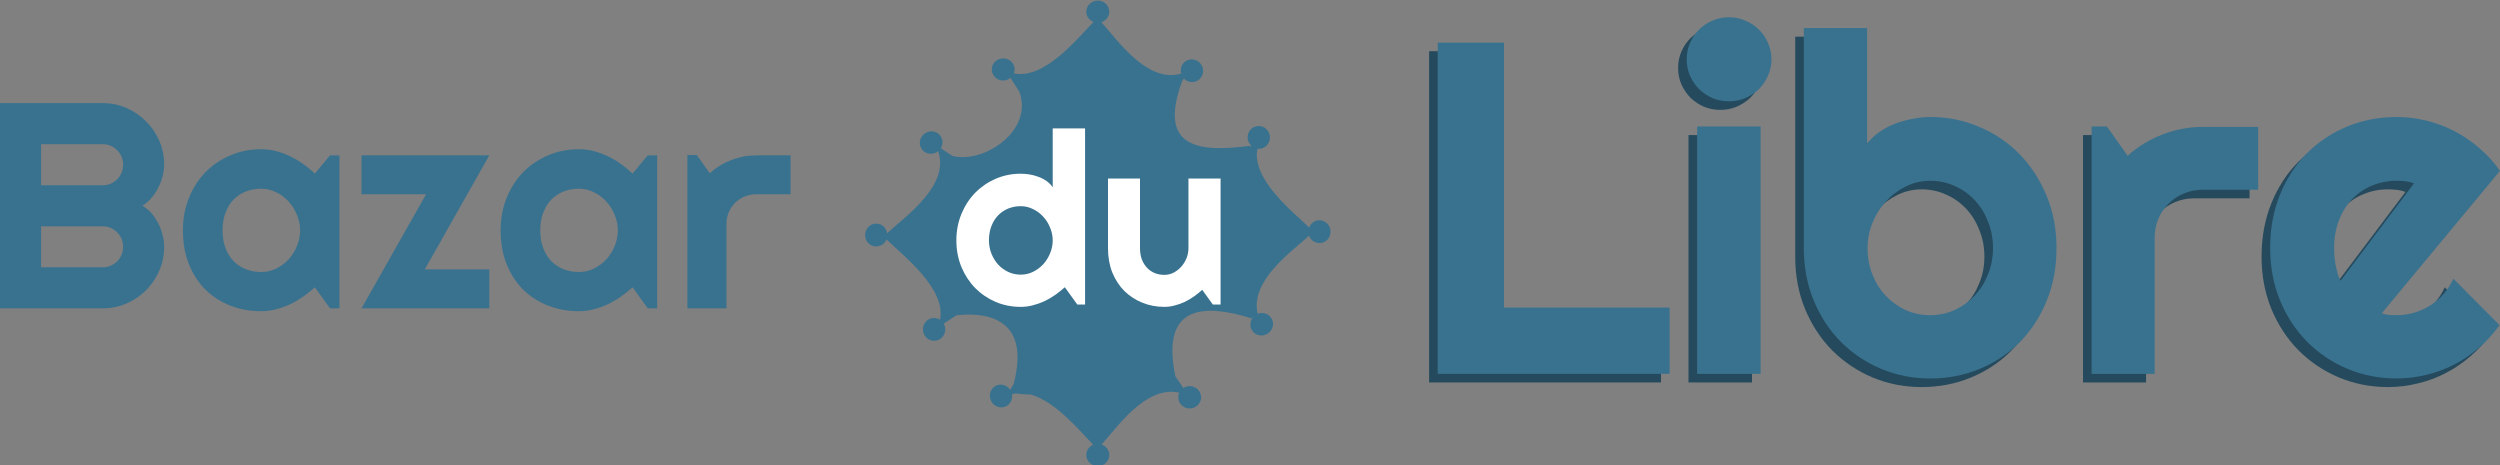 <?xml version="1.0" encoding="UTF-8" standalone="no"?>
<!-- Created with Inkscape (http://www.inkscape.org/) -->
<svg xmlns:dc="http://purl.org/dc/elements/1.1/" xmlns:cc="http://creativecommons.org/ns#" xmlns:rdf="http://www.w3.org/1999/02/22-rdf-syntax-ns#" xmlns:svg="http://www.w3.org/2000/svg" xmlns="http://www.w3.org/2000/svg" xmlns:sodipodi="http://sodipodi.sourceforge.net/DTD/sodipodi-0.dtd" xmlns:inkscape="http://www.inkscape.org/namespaces/inkscape" width="581.437" height="108.197" id="svg3227" version="1.1" inkscape:version="0.48.5 r10040" sodipodi:docname="bazar-d--libre.svg">
  <rect width="100%" height="100%" fill="#808080" stroke="none"/>
  <defs id="defs3229"/>
  <sodipodi:namedview id="base" pagecolor="#ffffff" bordercolor="#666666" borderopacity="1.0" inkscape:pageopacity="0.0" inkscape:pageshadow="2" inkscape:zoom="1.7348794" inkscape:cx="316.11717" inkscape:cy="32.883201" inkscape:document-units="px" inkscape:current-layer="layer1" showgrid="false" fit-margin-top="0" fit-margin-left="0" fit-margin-right="0" fit-margin-bottom="0" showguides="true" inkscape:guide-bbox="true" inkscape:window-width="1920" inkscape:window-height="1041" inkscape:window-x="1920" inkscape:window-y="0" inkscape:window-maximized="1"/>
  <g inkscape:label="Calque 1" inkscape:groupmode="layer" id="layer1" transform="translate(22.147,-355.407)">
    <g id="g3345" transform="translate(-0.408,-8.5)">
      <g style="font-size:68.168px;font-style:normal;font-variant:normal;font-weight:normal;font-stretch:normal;text-indent:0;text-align:start;text-decoration:none;line-height:130%;letter-spacing:0px;word-spacing:0px;text-transform:none;direction:ltr;block-progression:tb;writing-mode:lr-tb;text-anchor:start;baseline-shift:baseline;color:#000000;fill:#39728f;fill-opacity:1;fill-rule:nonzero;stroke:none;stroke-width:7.681;marker:none;visibility:visible;display:inline;overflow:visible;enable-background:accumulate;font-family:Righteous;-inkscape-font-specification:Righteous" id="text3139">
        <path d="m 16.438,421.309 c -4.3e-5,1.975 -0.377,3.828 -1.132,5.559 -0.754,1.731 -1.786,3.251 -3.095,4.56 -1.287,1.287 -2.796,2.308 -4.527,3.062 -1.731,0.754 -3.584,1.132 -5.559,1.132 l -23.865,0 0,-47.731 23.865,0 c 1.975,4e-5 3.828,0.377 5.559,1.132 1.731,0.755 3.24,1.786 4.527,3.095 1.309,1.287 2.341,2.796 3.095,4.527 0.754,1.731 1.132,3.584 1.132,5.559 -4.3e-5,0.888 -0.122,1.797 -0.366,2.729 -0.244,0.932 -0.588,1.831 -1.032,2.696 -0.444,0.865 -0.976,1.653 -1.598,2.363 -0.621,0.71 -1.309,1.298 -2.064,1.764 0.777,0.422 1.476,0.999 2.097,1.731 0.621,0.71 1.154,1.498 1.598,2.363 0.444,0.865 0.777,1.775 0.999,2.729 0.244,0.932 0.366,1.842 0.366,2.729 m -28.625,4.76 14.313,0 c 0.666,0 1.287,-0.122 1.864,-0.366 0.577,-0.244 1.076,-0.577 1.498,-0.999 0.444,-0.444 0.788,-0.954 1.032,-1.531 0.244,-0.577 0.366,-1.198 0.366,-1.864 -3.31e-5,-0.666 -0.122,-1.287 -0.366,-1.864 -0.244,-0.577 -0.588,-1.076 -1.032,-1.498 -0.422,-0.444 -0.921,-0.788 -1.498,-1.032 -0.577,-0.244 -1.198,-0.366 -1.864,-0.366 l -14.313,0 0,9.52 m 0,-19.072 14.313,0 c 0.666,3e-5 1.287,-0.122 1.864,-0.366 0.577,-0.244 1.076,-0.577 1.498,-0.999 0.444,-0.444 0.788,-0.954 1.032,-1.531 0.244,-0.599 0.366,-1.232 0.366,-1.897 -3.31e-5,-0.666 -0.122,-1.287 -0.366,-1.864 -0.244,-0.577 -0.588,-1.076 -1.032,-1.498 -0.422,-0.444 -0.921,-0.788 -1.498,-1.032 -0.577,-0.244 -1.198,-0.366 -1.864,-0.366 l -14.313,0 0,9.553" style="line-height:130%;marker:none;font-family:Righteous;-inkscape-font-specification:Righteous" id="path3396"/>
        <path d="m 57.213,435.622 -2.197,0 -3.528,-4.893 c -0.865,0.777 -1.786,1.509 -2.763,2.197 -0.954,0.666 -1.964,1.254 -3.029,1.764 -1.065,0.488 -2.164,0.876 -3.295,1.165 -1.11,0.288 -2.241,0.433 -3.395,0.433 -2.507,0 -4.871,-0.422 -7.09,-1.265 -2.197,-0.843 -4.127,-2.064 -5.792,-3.661 -1.642,-1.62 -2.94,-3.595 -3.894,-5.925 -0.954,-2.33 -1.431,-4.982 -1.431,-7.955 -10e-7,-2.774 0.477,-5.314 1.431,-7.622 0.954,-2.33 2.252,-4.327 3.894,-5.991 1.664,-1.664 3.595,-2.951 5.792,-3.861 2.219,-0.932 4.582,-1.398 7.09,-1.398 1.154,3e-5 2.297,0.144 3.428,0.433 1.132,0.289 2.23,0.688 3.295,1.198 1.065,0.51 2.075,1.11 3.029,1.797 0.976,0.688 1.886,1.431 2.729,2.23 l 3.528,-4.227 2.197,0 0,35.582 m -9.153,-18.14 c -2.9e-5,-1.243 -0.244,-2.441 -0.732,-3.595 -0.466,-1.176 -1.11,-2.208 -1.931,-3.095 -0.821,-0.91 -1.786,-1.631 -2.896,-2.164 -1.087,-0.555 -2.252,-0.832 -3.495,-0.832 -1.243,3e-5 -2.419,0.211 -3.528,0.632 -1.087,0.422 -2.041,1.043 -2.863,1.864 -0.799,0.821 -1.431,1.842 -1.897,3.062 -0.466,1.198 -0.699,2.574 -0.699,4.127 -1.1e-5,1.553 0.233,2.94 0.699,4.161 0.466,1.198 1.098,2.208 1.897,3.029 0.821,0.821 1.775,1.442 2.863,1.864 1.109,0.422 2.286,0.632 3.528,0.632 1.243,1e-5 2.408,-0.266 3.495,-0.799 1.109,-0.555 2.075,-1.276 2.896,-2.164 0.821,-0.91 1.465,-1.942 1.931,-3.095 0.488,-1.176 0.732,-2.385 0.732,-3.628" style="line-height:130%;marker:none;font-family:Righteous;-inkscape-font-specification:Righteous" id="path3398"/>
        <path d="m 92.062,435.622 -29.723,0 15.012,-26.528 -15.012,0 0,-9.053 29.723,0 -15.012,26.528 15.012,0 0,9.053" style="line-height:130%;marker:none;font-family:Righteous;-inkscape-font-specification:Righteous" id="path3400"/>
        <path d="m 131.105,435.622 -2.197,0 -3.528,-4.893 c -0.865,0.777 -1.786,1.509 -2.763,2.197 -0.954,0.666 -1.964,1.254 -3.029,1.764 -1.065,0.488 -2.164,0.876 -3.295,1.165 -1.11,0.288 -2.241,0.433 -3.395,0.433 -2.507,0 -4.871,-0.422 -7.09,-1.265 -2.197,-0.843 -4.127,-2.064 -5.792,-3.661 -1.642,-1.62 -2.94,-3.595 -3.894,-5.925 -0.954,-2.33 -1.431,-4.982 -1.431,-7.955 -10e-7,-2.774 0.477,-5.314 1.431,-7.622 0.954,-2.33 2.252,-4.327 3.894,-5.991 1.664,-1.664 3.595,-2.951 5.792,-3.861 2.219,-0.932 4.582,-1.398 7.09,-1.398 1.154,3e-5 2.297,0.144 3.428,0.433 1.132,0.289 2.23,0.688 3.295,1.198 1.065,0.51 2.075,1.11 3.029,1.797 0.976,0.688 1.886,1.431 2.729,2.23 l 3.528,-4.227 2.197,0 0,35.582 m -9.153,-18.14 c -3e-5,-1.243 -0.244,-2.441 -0.732,-3.595 -0.466,-1.176 -1.11,-2.208 -1.931,-3.095 -0.821,-0.91 -1.786,-1.631 -2.896,-2.164 -1.087,-0.555 -2.252,-0.832 -3.495,-0.832 -1.243,3e-5 -2.419,0.211 -3.528,0.632 -1.087,0.422 -2.041,1.043 -2.863,1.864 -0.799,0.821 -1.431,1.842 -1.897,3.062 -0.466,1.198 -0.699,2.574 -0.699,4.127 -1e-5,1.553 0.233,2.94 0.699,4.161 0.466,1.198 1.098,2.208 1.897,3.029 0.821,0.821 1.775,1.442 2.863,1.864 1.109,0.422 2.286,0.632 3.528,0.632 1.243,1e-5 2.408,-0.266 3.495,-0.799 1.109,-0.555 2.075,-1.276 2.896,-2.164 0.821,-0.91 1.465,-1.942 1.931,-3.095 0.488,-1.176 0.732,-2.385 0.732,-3.628" style="line-height:130%;marker:none;font-family:Righteous;-inkscape-font-specification:Righteous" id="path3402"/>
        <path d="m 147.215,435.622 -9.087,0 0,-35.648 2.197,0 2.996,4.227 c 1.465,-1.331 3.129,-2.352 4.993,-3.062 1.864,-0.732 3.794,-1.098 5.792,-1.098 l 8.022,0 0,9.053 -8.022,0 c -0.954,3e-5 -1.853,0.178 -2.696,0.533 -0.843,0.355 -1.575,0.843 -2.197,1.465 -0.621,0.621 -1.11,1.354 -1.465,2.197 -0.355,0.843 -0.533,1.742 -0.533,2.696 l 0,19.638" style="line-height:130%;marker:none;font-family:Righteous;-inkscape-font-specification:Righteous" id="path3404"/>
      </g>
      <g style="font-size:110.02px;font-style:normal;font-variant:normal;font-weight:normal;font-stretch:normal;text-indent:0;text-align:start;text-decoration:none;line-height:130%;letter-spacing:0px;word-spacing:0px;text-transform:none;direction:ltr;block-progression:tb;writing-mode:lr-tb;text-anchor:start;baseline-shift:baseline;color:#000000;fill:#254a5d;fill-opacity:1;fill-rule:nonzero;stroke:none;stroke-width:7.681;marker:none;visibility:visible;display:inline;overflow:visible;enable-background:accumulate;font-family:Righteous;-inkscape-font-specification:Righteous" id="text3143">
        <path d="m 364.571,452.854 -53.936,0 0,-77.036 15.418,0 0,61.618 38.518,0 0,15.418" style="line-height:130%;fill:#254a5d;marker:none;font-family:Righteous;-inkscape-font-specification:Righteous" id="path3423"/>
        <path d="m 388.262,379.687 c -2e-5,1.361 -0.269,2.632 -0.806,3.814 -0.501,1.182 -1.2,2.221 -2.095,3.116 -0.895,0.86 -1.952,1.558 -3.17,2.095 -1.182,0.501 -2.453,0.752 -3.814,0.752 -1.361,7e-5 -2.65,-0.251 -3.868,-0.752 -1.182,-0.537 -2.22,-1.236 -3.116,-2.095 -0.86,-0.895 -1.558,-1.934 -2.095,-3.116 -0.501,-1.182 -0.752,-2.453 -0.752,-3.814 0,-1.325 0.251,-2.579 0.752,-3.76 0.537,-1.218 1.236,-2.256 2.095,-3.116 0.895,-0.895 1.934,-1.594 3.116,-2.095 1.218,-0.537 2.507,-0.806 3.868,-0.806 1.361,8e-5 2.632,0.269 3.814,0.806 1.218,0.501 2.274,1.2 3.17,2.095 0.895,0.86 1.594,1.898 2.095,3.116 0.537,1.182 0.806,2.435 0.806,3.76 m -2.525,73.168 -14.773,0 0,-57.535 14.773,0 0,57.535" style="line-height:130%;fill:#254a5d;marker:none;font-family:Righteous;-inkscape-font-specification:Righteous" id="path3425"/>
        <path d="m 454.553,423.576 c -6e-5,4.513 -0.77,8.631 -2.31,12.356 -1.54,3.725 -3.635,6.93 -6.285,9.616 -2.65,2.65 -5.766,4.71 -9.347,6.178 -3.546,1.468 -7.36,2.203 -11.443,2.203 -4.047,0 -7.861,-0.752 -11.443,-2.256 -3.546,-1.504 -6.661,-3.599 -9.347,-6.285 -2.65,-2.686 -4.745,-5.873 -6.285,-9.562 -1.54,-3.725 -2.31,-7.807 -2.31,-12.248 l 0,-51.142 14.72,0 0,26.86 c 0.788,-1.003 1.737,-1.898 2.847,-2.686 1.146,-0.788 2.364,-1.433 3.653,-1.934 1.325,-0.501 2.686,-0.877 4.083,-1.128 1.397,-0.286 2.758,-0.43 4.083,-0.43 4.083,6e-5 7.897,0.77 11.443,2.31 3.581,1.504 6.697,3.617 9.347,6.339 2.65,2.722 4.745,5.945 6.285,9.67 1.54,3.689 2.31,7.736 2.31,12.141 m -14.773,0 c -5e-5,-2.22 -0.394,-4.28 -1.182,-6.178 -0.752,-1.934 -1.791,-3.599 -3.116,-4.996 -1.325,-1.397 -2.883,-2.489 -4.674,-3.277 -1.755,-0.788 -3.635,-1.182 -5.641,-1.182 -2.006,4e-5 -3.904,0.448 -5.694,1.343 -1.755,0.86 -3.295,2.024 -4.62,3.492 -1.325,1.433 -2.364,3.098 -3.116,4.996 -0.752,1.862 -1.128,3.796 -1.128,5.802 -2e-5,2.22 0.376,4.28 1.128,6.178 0.752,1.898 1.791,3.546 3.116,4.942 1.325,1.397 2.865,2.507 4.62,3.331 1.791,0.788 3.689,1.182 5.694,1.182 2.006,1e-5 3.886,-0.394 5.641,-1.182 1.791,-0.824 3.349,-1.934 4.674,-3.331 1.325,-1.397 2.364,-3.044 3.116,-4.942 0.788,-1.898 1.182,-3.957 1.182,-6.178" style="line-height:130%;fill:#254a5d;marker:none;font-family:Righteous;-inkscape-font-specification:Righteous" id="path3427"/>
        <path d="m 477.385,452.854 -14.666,0 0,-57.535 3.546,0 4.835,6.823 c 2.364,-2.149 5.05,-3.796 8.058,-4.942 3.008,-1.182 6.124,-1.773 9.347,-1.773 l 12.947,0 0,14.612 -12.947,0 c -1.54,4e-5 -2.99,0.287 -4.351,0.86 -1.361,0.573 -2.543,1.361 -3.546,2.364 -1.003,1.003 -1.791,2.185 -2.364,3.546 -0.573,1.361 -0.86,2.811 -0.86,4.351 l 0,31.695" style="line-height:130%;fill:#254a5d;marker:none;font-family:Righteous;-inkscape-font-specification:Righteous" id="path3429"/>
        <path d="m 530.192,438.779 c 0.573,0.179 1.146,0.304 1.719,0.376 0.573,0.036 1.146,0.054 1.719,0.054 1.433,1e-5 2.811,-0.197 4.136,-0.591 1.325,-0.394 2.561,-0.949 3.707,-1.665 1.182,-0.752 2.22,-1.647 3.116,-2.686 0.931,-1.074 1.683,-2.256 2.256,-3.546 l 10.744,10.798 c -1.361,1.934 -2.937,3.671 -4.727,5.211 -1.755,1.54 -3.671,2.847 -5.748,3.922 -2.041,1.074 -4.208,1.88 -6.5,2.417 -2.256,0.573 -4.584,0.86 -6.984,0.86 -4.047,0 -7.861,-0.752 -11.443,-2.256 -3.546,-1.504 -6.661,-3.599 -9.347,-6.285 -2.65,-2.686 -4.745,-5.873 -6.285,-9.562 -1.54,-3.725 -2.31,-7.807 -2.31,-12.248 0,-4.548 0.77,-8.703 2.31,-12.463 1.54,-3.76 3.635,-6.966 6.285,-9.616 2.686,-2.65 5.802,-4.709 9.347,-6.178 3.581,-1.468 7.396,-2.202 11.443,-2.203 2.4,6e-5 4.745,0.287 7.037,0.86 2.292,0.573 4.459,1.397 6.5,2.471 2.077,1.074 4.011,2.4 5.802,3.975 1.791,1.54 3.366,3.277 4.727,5.211 l -27.505,33.146 m 7.521,-30.245 c -0.68,-0.251 -1.361,-0.412 -2.041,-0.483 -0.645,-0.072 -1.325,-0.107 -2.041,-0.107 -2.006,4e-5 -3.904,0.376 -5.694,1.128 -1.755,0.716 -3.295,1.755 -4.62,3.116 -1.289,1.361 -2.31,3.008 -3.062,4.942 -0.752,1.898 -1.128,4.047 -1.128,6.447 -2e-5,0.537 0.018,1.146 0.054,1.827 0.072,0.68 0.161,1.379 0.269,2.095 0.143,0.68 0.304,1.343 0.483,1.988 0.179,0.645 0.412,1.218 0.698,1.719 l 17.083,-22.67" style="line-height:130%;fill:#254a5d;marker:none;font-family:Righteous;-inkscape-font-specification:Righteous" id="path3431"/>
      </g>
      <g style="font-size:110.02px;font-style:normal;font-variant:normal;font-weight:normal;font-stretch:normal;text-indent:0;text-align:start;text-decoration:none;line-height:130%;letter-spacing:0px;word-spacing:0px;text-transform:none;direction:ltr;block-progression:tb;writing-mode:lr-tb;text-anchor:start;baseline-shift:baseline;color:#000000;fill:#39728f;fill-opacity:1;fill-rule:nonzero;stroke:none;stroke-width:7.681;marker:none;visibility:visible;display:inline;overflow:visible;enable-background:accumulate;font-family:Righteous;-inkscape-font-specification:Righteous" id="text3147">
        <path d="m 366.571,450.854 -53.936,0 0,-77.036 15.418,0 0,61.618 38.518,0 0,15.418" style="line-height:130%;marker:none;font-family:Righteous;-inkscape-font-specification:Righteous" id="path3412"/>
        <path d="m 390.262,377.687 c -2e-5,1.361 -0.269,2.632 -0.806,3.814 -0.501,1.182 -1.2,2.221 -2.095,3.116 -0.895,0.86 -1.952,1.558 -3.17,2.095 -1.182,0.501 -2.453,0.752 -3.814,0.752 -1.361,7e-5 -2.65,-0.251 -3.868,-0.752 -1.182,-0.537 -2.22,-1.236 -3.116,-2.095 -0.86,-0.895 -1.558,-1.934 -2.095,-3.116 -0.501,-1.182 -0.752,-2.453 -0.752,-3.814 0,-1.325 0.251,-2.579 0.752,-3.76 0.537,-1.218 1.236,-2.256 2.095,-3.116 0.895,-0.895 1.934,-1.594 3.116,-2.095 1.218,-0.537 2.507,-0.806 3.868,-0.806 1.361,8e-5 2.632,0.269 3.814,0.806 1.218,0.501 2.274,1.2 3.17,2.095 0.895,0.86 1.594,1.898 2.095,3.116 0.537,1.182 0.806,2.435 0.806,3.76 m -2.525,73.168 -14.773,0 0,-57.535 14.773,0 0,57.535" style="line-height:130%;marker:none;font-family:Righteous;-inkscape-font-specification:Righteous" id="path3414"/>
        <path d="m 456.553,421.576 c -6e-5,4.513 -0.77,8.631 -2.31,12.356 -1.54,3.725 -3.635,6.93 -6.285,9.616 -2.65,2.65 -5.766,4.71 -9.347,6.178 -3.546,1.468 -7.36,2.203 -11.443,2.203 -4.047,0 -7.861,-0.752 -11.443,-2.256 -3.546,-1.504 -6.661,-3.599 -9.347,-6.285 -2.65,-2.686 -4.745,-5.873 -6.285,-9.562 -1.54,-3.725 -2.31,-7.807 -2.31,-12.248 l 0,-51.142 14.72,0 0,26.86 c 0.788,-1.003 1.737,-1.898 2.847,-2.686 1.146,-0.788 2.364,-1.433 3.653,-1.934 1.325,-0.501 2.686,-0.877 4.083,-1.128 1.397,-0.286 2.758,-0.43 4.083,-0.43 4.083,6e-5 7.897,0.77 11.443,2.31 3.581,1.504 6.697,3.617 9.347,6.339 2.65,2.722 4.745,5.945 6.285,9.67 1.54,3.689 2.31,7.736 2.31,12.141 m -14.773,0 c -5e-5,-2.22 -0.394,-4.28 -1.182,-6.178 -0.752,-1.934 -1.791,-3.599 -3.116,-4.996 -1.325,-1.397 -2.883,-2.489 -4.674,-3.277 -1.755,-0.788 -3.635,-1.182 -5.641,-1.182 -2.006,4e-5 -3.904,0.448 -5.694,1.343 -1.755,0.86 -3.295,2.024 -4.62,3.492 -1.325,1.433 -2.364,3.098 -3.116,4.996 -0.752,1.862 -1.128,3.796 -1.128,5.802 -2e-5,2.22 0.376,4.28 1.128,6.178 0.752,1.898 1.791,3.546 3.116,4.942 1.325,1.397 2.865,2.507 4.62,3.331 1.791,0.788 3.689,1.182 5.694,1.182 2.006,1e-5 3.886,-0.394 5.641,-1.182 1.791,-0.824 3.349,-1.934 4.674,-3.331 1.325,-1.397 2.364,-3.044 3.116,-4.942 0.788,-1.898 1.182,-3.957 1.182,-6.178" style="line-height:130%;marker:none;font-family:Righteous;-inkscape-font-specification:Righteous" id="path3416"/>
        <path d="m 479.385,450.854 -14.666,0 0,-57.535 3.546,0 4.835,6.823 c 2.364,-2.149 5.05,-3.796 8.058,-4.942 3.008,-1.182 6.124,-1.773 9.347,-1.773 l 12.947,0 0,14.612 -12.947,0 c -1.54,4e-5 -2.99,0.287 -4.351,0.86 -1.361,0.573 -2.543,1.361 -3.546,2.364 -1.003,1.003 -1.791,2.185 -2.364,3.546 -0.573,1.361 -0.86,2.811 -0.86,4.351 l 0,31.695" style="line-height:130%;marker:none;font-family:Righteous;-inkscape-font-specification:Righteous" id="path3418"/>
        <path d="m 532.192,436.779 c 0.573,0.179 1.146,0.304 1.719,0.376 0.573,0.036 1.146,0.054 1.719,0.054 1.433,1e-5 2.811,-0.197 4.136,-0.591 1.325,-0.394 2.561,-0.949 3.707,-1.665 1.182,-0.752 2.22,-1.647 3.116,-2.686 0.931,-1.074 1.683,-2.256 2.256,-3.546 l 10.744,10.798 c -1.361,1.934 -2.937,3.671 -4.727,5.211 -1.755,1.54 -3.671,2.847 -5.748,3.922 -2.041,1.074 -4.208,1.88 -6.5,2.417 -2.256,0.573 -4.584,0.86 -6.984,0.86 -4.047,0 -7.861,-0.752 -11.443,-2.256 -3.546,-1.504 -6.661,-3.599 -9.347,-6.285 -2.65,-2.686 -4.745,-5.873 -6.285,-9.562 -1.54,-3.725 -2.31,-7.807 -2.31,-12.248 0,-4.548 0.77,-8.703 2.31,-12.463 1.54,-3.76 3.635,-6.966 6.285,-9.616 2.686,-2.65 5.802,-4.709 9.347,-6.178 3.581,-1.468 7.396,-2.202 11.443,-2.203 2.4,6e-5 4.745,0.287 7.037,0.86 2.292,0.573 4.459,1.397 6.5,2.471 2.077,1.074 4.011,2.4 5.802,3.975 1.791,1.54 3.366,3.277 4.727,5.211 l -27.505,33.146 m 7.521,-30.245 c -0.68,-0.251 -1.361,-0.412 -2.041,-0.483 -0.645,-0.072 -1.325,-0.107 -2.041,-0.107 -2.006,4e-5 -3.904,0.376 -5.694,1.128 -1.755,0.716 -3.295,1.755 -4.62,3.116 -1.289,1.361 -2.31,3.008 -3.062,4.942 -0.752,1.898 -1.128,4.047 -1.128,6.447 -2e-5,0.537 0.018,1.146 0.054,1.827 0.072,0.68 0.161,1.379 0.269,2.095 0.143,0.68 0.304,1.343 0.483,1.988 0.179,0.645 0.412,1.218 0.698,1.719 l 17.083,-22.67" style="line-height:130%;marker:none;font-family:Righteous;-inkscape-font-specification:Righteous" id="path3420"/>
      </g>
      <g id="g3151" style="fill:#39728f;fill-opacity:1" transform="matrix(0.528,0,0,0.528,-236.441,293.835)">
        <path id="path3153" transform="matrix(1.895,0,0,1.895,388.396,3429.965)" d="m 264.812,-1739.844 c -1.47,1e-4 -2.688,1.167 -2.688,2.594 0,1.091 0.703,1.996 1.688,2.375 -3.624,3.675 -11.389,13.496 -18.531,11.938 0.106,-0.275 0.185,-0.565 0.188,-0.875 0.013,-1.427 -1.155,-2.58 -2.625,-2.594 -1.47,-0.014 -2.674,1.104 -2.688,2.531 -0.013,1.427 1.155,2.611 2.625,2.625 0.654,0.01 1.252,-0.249 1.719,-0.625 0.699,1.132 1.398,2.209 2.062,3.219 3.385,9.164 -8.43,16.85 -15.594,14.906 -0.874,-0.596 -1.771,-1.183 -2.656,-1.781 0.502,-0.807 0.543,-1.837 0.031,-2.688 -0.735,-1.223 -2.334,-1.601 -3.594,-0.844 -1.26,0.758 -1.704,2.371 -0.969,3.594 0.735,1.223 2.365,1.601 3.625,0.844 0.101,-0.061 0.191,-0.148 0.281,-0.219 2.861,8.19 -8.242,15.586 -11.844,19.094 -0.189,-1.288 -1.261,-2.26 -2.562,-2.25 -1.427,0.011 -2.574,1.217 -2.562,2.688 0.011,1.47 1.167,2.636 2.594,2.625 1.07,-0.01 1.99,-0.667 2.375,-1.625 3.504,3.47 13.946,11.327 12.438,18.656 -0.403,-0.26 -0.896,-0.41 -1.406,-0.406 -1.427,0.011 -2.574,1.186 -2.562,2.656 0.011,1.47 1.198,2.667 2.625,2.656 1.427,-0.011 2.574,-1.217 2.562,-2.688 -0.004,-0.485 -0.152,-0.923 -0.375,-1.312 1.045,-0.654 2.056,-1.305 3,-1.938 6.025,-0.663 17.459,-0.012 13.281,15.938 -0.271,0.43 -0.54,0.919 -0.812,1.375 -0.768,-1.132 -2.26,-1.539 -3.438,-0.875 -1.243,0.701 -1.66,2.313 -0.938,3.594 0.722,1.28 2.289,1.764 3.531,1.062 0.971,-0.548 1.436,-1.653 1.25,-2.719 0.312,-0.09 0.622,-0.173 0.938,-0.219 0.77,0.145 2.007,0.23 3.5,0.281 5.826,1.665 11.463,8.615 14.438,11.656 -0.941,0.398 -1.594,1.315 -1.594,2.375 0,1.427 1.217,2.594 2.688,2.594 1.47,0 2.656,-1.167 2.656,-2.594 0,-1.127 -0.744,-2.085 -1.781,-2.437 3.431,-3.726 10.272,-13.863 18.031,-12.031 -0.145,0.314 -0.215,0.665 -0.219,1.031 -0.013,1.427 1.155,2.611 2.625,2.625 1.47,0.014 2.674,-1.136 2.688,-2.563 0.013,-1.427 -1.155,-2.611 -2.625,-2.625 -0.551,-0.01 -1.073,0.163 -1.5,0.438 -0.617,-0.894 -1.226,-1.805 -1.844,-2.688 -2.697,-12.895 2.176,-18.407 17.781,-13.469 l 0,-0.25 c 0.05,0.034 0.106,0.06 0.156,0.094 -0.617,0.829 -0.708,1.958 -0.156,2.875 0.735,1.223 2.334,1.601 3.594,0.844 1.26,-0.758 1.704,-2.371 0.969,-3.594 -0.66,-1.097 -2.035,-1.535 -3.219,-1.062 -1.898,-7.782 8.276,-14.712 11.938,-18.156 0.37,1.015 1.324,1.727 2.438,1.719 1.427,-0.011 2.574,-1.186 2.562,-2.656 -0.011,-1.47 -1.198,-2.667 -2.625,-2.656 -1.08,0.01 -1.965,0.715 -2.344,1.687 -3.734,-3.609 -13.463,-11.214 -12.031,-18.312 0.111,0.014 0.229,0.032 0.344,0.031 1.427,-0.011 2.574,-1.217 2.562,-2.688 -0.011,-1.47 -1.198,-2.636 -2.625,-2.625 -1.427,0.011 -2.574,1.186 -2.562,2.656 0.006,0.799 0.362,1.516 0.906,2 -0.101,0.063 -0.212,0.124 -0.312,0.187 l 0,-0.25 c -12.358,1.669 -21.461,0.306 -15.812,-15.031 0.136,-0.196 0.272,-0.396 0.406,-0.594 0.814,0.86 2.107,1.092 3.156,0.5 1.243,-0.701 1.691,-2.313 0.969,-3.594 -0.722,-1.28 -2.32,-1.732 -3.562,-1.031 -1.051,0.593 -1.506,1.826 -1.188,2.969 -8.012,2.401 -15.086,-8.208 -18.562,-11.938 1.067,-0.337 1.844,-1.29 1.844,-2.438 0,-1.427 -1.186,-2.594 -2.656,-2.594 z" style="color:#000000;fill:#39728f;fill-opacity:1;fill-rule:nonzero;stroke:none;stroke-width:2;marker:none;visibility:visible;display:inline;overflow:visible;enable-background:accumulate" inkscape:connector-curvature="0"/>
      </g>
      <g style="font-size:56.031px;font-style:normal;font-variant:normal;font-weight:normal;font-stretch:normal;text-indent:0;text-align:start;text-decoration:none;line-height:130%;letter-spacing:0px;word-spacing:0px;text-transform:none;direction:ltr;block-progression:tb;writing-mode:lr-tb;text-anchor:start;baseline-shift:baseline;color:#000000;fill:#ffffff;fill-opacity:1;fill-rule:nonzero;stroke:none;stroke-width:2;marker:none;visibility:visible;display:inline;overflow:visible;enable-background:accumulate;font-family:Righteous;-inkscape-font-specification:Righteous" id="text3187">
        <path d="m 230.62,434.73 -1.806,0 -2.9,-4.022 c -0.711,0.638 -1.468,1.24 -2.271,1.806 -0.784,0.547 -1.614,1.031 -2.49,1.45 -0.876,0.401 -1.778,0.72 -2.709,0.958 -0.912,0.237 -1.842,0.356 -2.791,0.356 -2.061,0 -4.004,-0.383 -5.827,-1.149 -1.806,-0.784 -3.393,-1.86 -4.76,-3.228 -1.35,-1.386 -2.417,-3.019 -3.201,-4.897 -0.784,-1.897 -1.176,-3.958 -1.176,-6.183 0,-2.207 0.392,-4.259 1.176,-6.156 0.784,-1.897 1.851,-3.538 3.201,-4.925 1.368,-1.386 2.955,-2.471 4.76,-3.256 1.824,-0.784 3.766,-1.176 5.827,-1.176 0.657,3e-5 1.331,0.055 2.025,0.164 0.711,0.109 1.395,0.292 2.052,0.547 0.675,0.237 1.304,0.556 1.888,0.958 0.584,0.401 1.076,0.894 1.477,1.477 l 0,-13.679 7.524,0 0,40.956 m -7.524,-14.911 c -3e-5,-1.021 -0.201,-2.006 -0.602,-2.955 -0.383,-0.967 -0.912,-1.815 -1.587,-2.544 -0.675,-0.748 -1.468,-1.341 -2.38,-1.778 -0.894,-0.456 -1.851,-0.684 -2.873,-0.684 -1.021,2e-5 -1.988,0.182 -2.9,0.547 -0.894,0.365 -1.678,0.894 -2.353,1.587 -0.657,0.675 -1.176,1.505 -1.559,2.49 -0.383,0.985 -0.575,2.098 -0.575,3.338 0,1.076 0.192,2.098 0.575,3.064 0.383,0.967 0.903,1.815 1.559,2.544 0.675,0.73 1.459,1.304 2.353,1.724 0.912,0.42 1.879,0.629 2.9,0.629 1.021,0 1.979,-0.219 2.873,-0.657 0.912,-0.456 1.705,-1.049 2.38,-1.778 0.675,-0.748 1.204,-1.596 1.587,-2.544 0.401,-0.967 0.602,-1.961 0.602,-2.982" style="marker:none" id="path3407"/>
        <path d="m 257.87,431.31 c -0.602,0.547 -1.249,1.067 -1.942,1.559 -0.675,0.474 -1.386,0.894 -2.134,1.259 -0.748,0.347 -1.523,0.62 -2.326,0.821 -0.784,0.219 -1.587,0.328 -2.408,0.328 -1.806,0 -3.502,-0.319 -5.089,-0.958 -1.587,-0.638 -2.982,-1.541 -4.186,-2.709 -1.186,-1.186 -2.125,-2.617 -2.818,-4.295 -0.675,-1.696 -1.012,-3.593 -1.012,-5.691 l 0,-16.196 7.442,0 0,16.196 c -1e-5,0.985 0.146,1.87 0.438,2.654 0.31,0.766 0.72,1.414 1.231,1.942 0.511,0.529 1.103,0.93 1.778,1.204 0.693,0.274 1.432,0.41 2.216,0.41 0.766,10e-6 1.486,-0.173 2.161,-0.52 0.693,-0.365 1.295,-0.839 1.806,-1.423 0.511,-0.584 0.912,-1.24 1.204,-1.97 0.292,-0.748 0.438,-1.514 0.438,-2.298 l 0,-16.196 7.469,0 0,29.301 -1.806,0 -2.462,-3.42" style="marker:none" id="path3409"/>
      </g>
    </g>
  </g>
</svg>